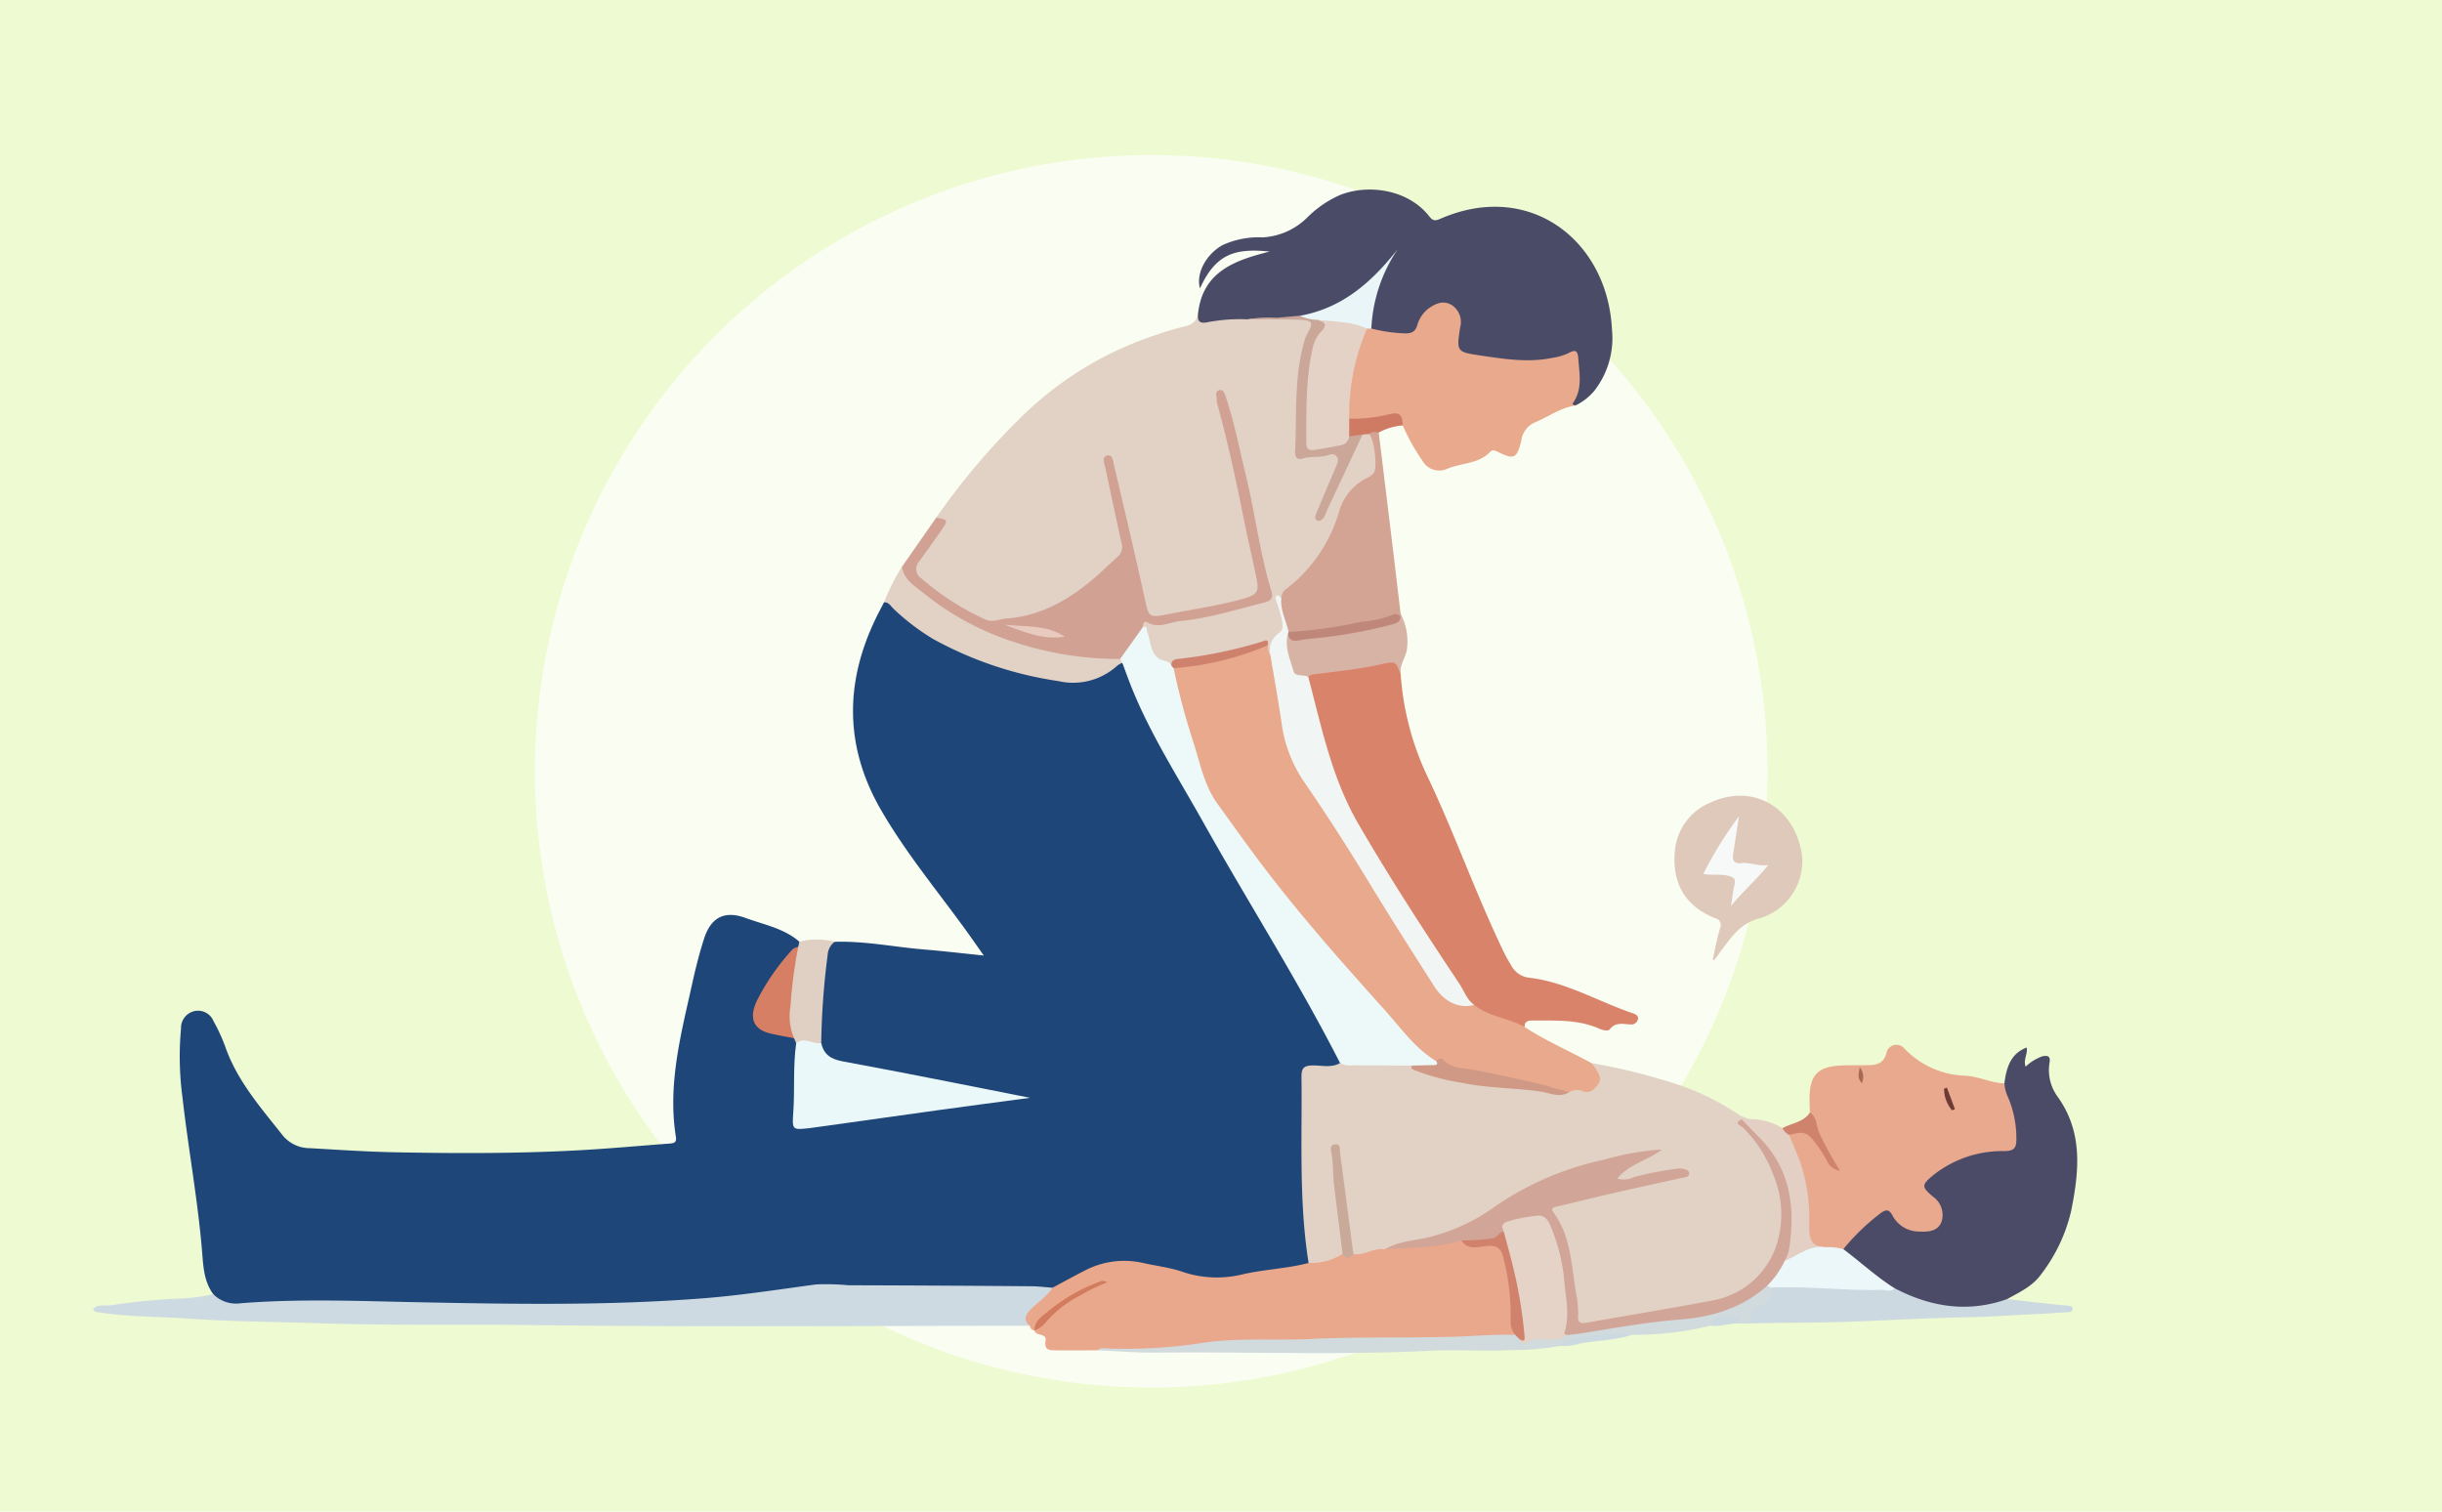 <svg xmlns="http://www.w3.org/2000/svg" xmlns:xlink="http://www.w3.org/1999/xlink" width="315" height="195" viewBox="0 0 315 195">
  <defs>
    <clipPath id="clip-path">
      <rect id="Rectángulo_402555" data-name="Rectángulo 402555" width="255.949" height="150.085" fill="none"/>
    </clipPath>
  </defs>
  <g id="Grupo_1103028" data-name="Grupo 1103028" transform="translate(-390.051 -752)">
    <g id="Grupo_1101325" data-name="Grupo 1101325">
      <rect id="Rectángulo_402548" data-name="Rectángulo 402548" width="315" height="195" transform="translate(390.051 752)" fill="#eefad1"/>
      <circle id="Elipse_11667" data-name="Elipse 11667" cx="79.5" cy="79.5" r="79.5" transform="translate(459.051 772)" fill="#fafdf2"/>
      <g id="Grupo_1101324" data-name="Grupo 1101324" transform="translate(402.051 776.458)">
        <g id="Grupo_1101323" data-name="Grupo 1101323" clip-path="url(#clip-path)">
          <path id="Trazado_880140" data-name="Trazado 880140" d="M33.263,226.876c-1.241-1.691-1.288-3.7-1.453-5.659-.561-6.632-1.778-13.178-2.525-19.785a39.724,39.724,0,0,1-.181-8.807,2.226,2.226,0,0,1,1.538-2.21,2.154,2.154,0,0,1,2.646,1.223,23.224,23.224,0,0,1,1.508,3.273c1.554,4.479,4.642,7.954,7.5,11.577a4.533,4.533,0,0,0,3.462,1.557c3.658.212,7.318.459,10.98.53,7.864.152,15.732.17,23.59-.253,3.945-.213,7.881-.582,11.822-.874.548-.041.907-.14.791-.859-1.091-6.8.677-13.307,2.119-19.839.425-1.925.909-3.845,1.511-5.721.888-2.769,2.651-3.673,5.357-2.682,2.373.869,4.946,1.327,6.941,3.065a.925.925,0,0,1,.05.639c-1.935,1.766-3.15,4.078-4.662,6.165a3.9,3.9,0,0,0-.583,1.3c-.6,2.244-.184,2.919,2.107,3.441a6.513,6.513,0,0,1,2.571.857,1.79,1.79,0,0,1,.439.827c-.246,2.976.034,5.969-.286,8.943-.166,1.539-.053,1.684,1.542,1.452,7.916-1.15,15.833-2.291,23.763-3.345,1.243-.165,2.487-.176,3.454-.233.472.055.229.25.3.07.012-.03-.029-.057-.121-.054a22.163,22.163,0,0,1-5.136-.692c-5.954-1.191-11.9-2.444-17.879-3.486-1.725-.3-2.843-1.1-3.11-2.892a58.5,58.5,0,0,1,.811-11.441,1.64,1.64,0,0,1,1.287-1.539c3.922-.125,7.765.685,11.65,1,2.445.2,4.881.491,7.592.77-.841-1.189-1.542-2.2-2.263-3.2-3.729-5.152-7.814-10.063-11-15.584-4.894-8.475-4.657-17.057-.2-25.639q.3-.575.594-1.151c.689-.337,1.092.17,1.5.55,6.093,5.669,13.584,8.017,21.592,9.261a8.063,8.063,0,0,0,6.239-1.548,1.956,1.956,0,0,1,1.314-.519,1.764,1.764,0,0,1,1.011,1.329c1.409,4.621,3.986,8.667,6.3,12.842,6.218,11.23,12.944,22.167,19.2,33.374.541.969,1.032,1.966,1.5,2.974.236.509.587,1.046.063,1.6a5.46,5.46,0,0,1-2.84.332c-1.016,0-1.517.384-1.5,1.446.141,7.229-.457,14.48.657,21.679a4.136,4.136,0,0,1,.05,1.723c-.2.668-.759.837-1.339.914-3.575.477-7.118,1.161-10.686,1.674a6,6,0,0,1-2.422-.28c-1.95-.528-3.956-.853-5.889-1.406-4.185-1.2-7.871-.124-11.387,2.093a3.662,3.662,0,0,1-1.849.748c-6.122-.382-12.252.007-18.371-.205a134.659,134.659,0,0,0-25.2,1.562,92.517,92.517,0,0,1-11.972.721c-8.1.183-16.215.264-24.31-.017-5.693-.2-11.378-.126-17.066-.2a60.225,60.225,0,0,0-7.515.209c-1.424.159-2.969.193-3.6-1.608" transform="translate(-17.755 -84.388)" fill="#1e4678"/>
          <path id="Trazado_880141" data-name="Trazado 880141" d="M276.908,67.6a90.637,90.637,0,0,1,11.487-13.469,44.383,44.383,0,0,1,17.038-10.149,34.769,34.769,0,0,1,3.443-1.022c1.037-.217,1.685-.683,1.816-1.761a1.762,1.762,0,0,0,1.735.675,21.263,21.263,0,0,1,4.665-.249c1.882.071,3.764.011,5.646.033a7.483,7.483,0,0,1,1.443.093c1.566.323,1.816.758,1.092,2.17a11.729,11.729,0,0,0-1.256,5.164c-.056,2.99-.4,5.964-.4,8.957,0,1.162.395,1.564,1.552,1.34a20.8,20.8,0,0,1,2.3-.236c1.3-.1,1.825.513,1.454,1.756a21.439,21.439,0,0,1-1.219,2.939,14.066,14.066,0,0,0-.726,1.735,5.423,5.423,0,0,0-.439,1.7c1.149-2.5,2.326-4.642,3.241-6.914a10.4,10.4,0,0,1,1.992-3.652,1.562,1.562,0,0,1,.906-.208c.242.026.538.065.644.268.713,1.37.471,2.9.61,4.352.087.917-.7,1.466-1.448,1.811C330.176,64,329.4,66.164,328.7,68.3a19.257,19.257,0,0,1-5.862,8.4,12.006,12.006,0,0,0-1.195,1.243c-.475.291-.381.681-.235,1.123.525,1.586.9,3.134-.691,4.427-.517.42-.146,1.336-.746,1.8-.554-.087-.542-.57-.677-.95-.336-.55-.805-.211-1.158-.1a51.853,51.853,0,0,1-8.892,1.85,3.479,3.479,0,0,0-1.892.628,3.318,3.318,0,0,1-3.2-2.738,8.786,8.786,0,0,0-.809-2.424c.017-.517.315-.941.794-.8,2.476.746,4.742-.476,7.1-.719a53.4,53.4,0,0,0,7.17-1.722c1.065-.262,1.4-.784,1.1-1.882-1.324-4.846-2.022-9.83-3.185-14.715-.7-2.957-1.373-5.922-2.2-8.849-.072-.254-.1-.584-.573-.717a12.816,12.816,0,0,0,.712,2.932c1.555,6.626,2.828,13.312,4.267,19.962.47,2.173-.024,2.9-2.138,3.477-3.453.938-7,1.409-10.5,2.145-1.551.326-1.885.144-2.214-1.448-.732-3.548-1.728-7.033-2.452-10.58-.549-2.695-1.317-5.334-1.906-8.114-.392.491-.093.867-.017,1.223.61,2.881,1.164,5.773,1.807,8.646a2.847,2.847,0,0,1-.858,2.883,30.312,30.312,0,0,1-9.133,6.535,23.9,23.9,0,0,1-6.912,1.438,3.442,3.442,0,0,1-1.8-.462,32.524,32.524,0,0,1-7.166-4.611c-1.5-1.245-1.586-1.944-.583-3.613a29.1,29.1,0,0,1,2.255-3.192,1.171,1.171,0,0,0-.014-1.778" transform="translate(-168.145 -25.285)" fill="#e2d1c5"/>
          <path id="Trazado_880142" data-name="Trazado 880142" d="M404.394,317.058c-1.269-7.953-.824-15.969-.916-23.967-.014-1.214.318-1.5,1.5-1.513,1.149-.008,2.373.337,3.477-.313a41.247,41.247,0,0,1,9.009.025c2.161,1.436,4.714,1.653,7.146,2.127,3.448.672,6.993.671,10.476,1.173.831.119,1.679.535,2.552.175a4.309,4.309,0,0,1,1.973-.31c1.647.111,2.091-.527,1.533-2.079-.127-.352-.393-.68-.257-1.1a74.712,74.712,0,0,1,9.358,2.22,33.185,33.185,0,0,1,9.662,4.447,6.758,6.758,0,0,0,1.3.549c-.124.224-.366.333-.511.534a37.9,37.9,0,0,1,3.253,4.716c2.882,6.1,2.655,12.624-3.341,16.927a11.122,11.122,0,0,1-4.427,1.7c-5.109,1.02-10.281,1.688-15.4,2.684-1.648.321-1.877.006-2.051-1.682a57.776,57.776,0,0,0-1.409-8.994,11.89,11.89,0,0,0-1.3-3.05c-.8-1.341-.65-1.677.881-2.109,1.115-.314,2.247-.557,3.379-.8,3.817-.829,7.59-1.852,11.431-2.58a1.444,1.444,0,0,0,.9-.43,25.653,25.653,0,0,0-5.981.919c-.831.2-2.032.893-2.456-.161-.349-.867.925-1.281,1.6-1.785a15.018,15.018,0,0,1,2.959-1.529,79.557,79.557,0,0,0-12.852,3.363,41.024,41.024,0,0,0-7.963,4.38,25.922,25.922,0,0,1-10.141,4.029,20.523,20.523,0,0,0-3.618,1c-1.359.036-2.616,1.081-4.045.412-.609-.469-.586-1.165-.669-1.832-.469-3.759-.863-7.529-1.547-11.259a97.453,97.453,0,0,0,1.126,10.691,5.1,5.1,0,0,1,.012,2.291,4.141,4.141,0,0,1-4.635,1.13" transform="translate(-247.596 -178.595)" fill="#e2d2c5"/>
          <path id="Trazado_880143" data-name="Trazado 880143" d="M375.318,16.738a22.04,22.04,0,0,0-5.117.362c-1.2.257-1.379-.217-1.275-1.181.628-5.338,4.691-6.785,9.225-7.923-4.455-.461-6.954.277-8.985,4.75-.544-1.924.786-4.4,2.911-5.583a11.236,11.236,0,0,1,5.2-1,8.867,8.867,0,0,0,5.772-2.605,13.785,13.785,0,0,1,4.282-2.9C390.881-.7,396-.063,398.761,3.471c.456.585.771.574,1.418.292,11.518-5.015,21.563,2.8,22.129,14.262A11.063,11.063,0,0,1,420,26a7.4,7.4,0,0,1-2.367,1.836c-1.1.065-.554-.64-.407-1a7.694,7.694,0,0,0,.379-4.395c-.155-.831-.467-1.044-1.266-.781-4.251,1.4-8.478.744-12.674-.266-1.664-.4-1.9-.931-1.567-2.636a5.17,5.17,0,0,0,.186-1.856,1.837,1.837,0,0,0-2.991-1.384,3.988,3.988,0,0,0-1.62,1.981,2.176,2.176,0,0,1-2.254,1.446,8.383,8.383,0,0,1-4.061-.8c-.5-.457-.4-1.037-.328-1.614.342-2.86,1.126-5.556,2.18-6.9a15.322,15.322,0,0,1-11.45,6.876c-2.138.34-4.3-.082-6.438.229" transform="translate(-226.379 0)" fill="#4a4b67"/>
          <path id="Trazado_880144" data-name="Trazado 880144" d="M414.173,205.8c1.354,1.682,1.41,2.314.361,3.269a1.292,1.292,0,0,1-1.44.366,1.972,1.972,0,0,0-1.806.12,12.753,12.753,0,0,1-3.778-.595,89.579,89.579,0,0,0-9.334-1.905,21.516,21.516,0,0,1-3.912-1.34,7.928,7.928,0,0,1-3.8-2.761c-5.484-6.395-11.312-12.5-16.491-19.147a121.079,121.079,0,0,1-9.276-12.881c-1.26-2.146-1.562-4.642-2.417-6.939-.908-2.44-1.263-5.043-2.14-7.5a1.567,1.567,0,0,1,.243-1.877c2.056-.646,4.247-.59,6.31-1.25,1.451-.464,2.953-.765,4.382-1.321.412-.16.853-.512,1.344-.15.1.4-.06.867.328,1.186.878,1.5.909,3.218,1.2,4.854q.619,3.484,1.263,6.963a9.212,9.212,0,0,0,1.689,3.486c5.259,7.666,9.832,15.767,14.961,23.515.8,1.2,1.464,2.487,2.276,3.685a5.368,5.368,0,0,0,5.035,2.508,20.307,20.307,0,0,0,4.5,1.807,4.646,4.646,0,0,1,1.886,1.25c2.745,1.791,5.761,3.077,8.62,4.657" transform="translate(-220.883 -93.109)" fill="#e8a98d"/>
          <path id="Trazado_880145" data-name="Trazado 880145" d="M353.109,352.363c1.42.258,2.641-.851,4.06-.594,3.248-.789,6.592-.851,9.884-1.315a4.057,4.057,0,0,0,2.894.551c1.82-.234,2.549.286,2.984,2.084a25.922,25.922,0,0,1,.9,7.266c-.04.88.566,1.756,0,2.629a3.266,3.266,0,0,1-1.547.289c-5.825.217-11.653.258-17.481.334-5.679.073-11.357.265-17.039.279a43.207,43.207,0,0,0-5.17.565,64.416,64.416,0,0,1-10.955.228,3.188,3.188,0,0,0-1.567.116c-1.774,0-3.549.018-5.323,0-.8-.006-1.564,0-1.34-1.246.183-1.019-1.259-.533-1.429-1.319a18,18,0,0,1,7.116-5.472,17.587,17.587,0,0,0-7.128,5.46c-.39-.006-.5-.3-.611-.594-1.025-.67-1.142-1.227-.328-2.153a11.716,11.716,0,0,1,3.275-2.753c1.395-.744,2.777-1.513,4.187-2.226a10.967,10.967,0,0,1,7.556-.953c1.637.366,3.328.563,4.911,1.087a13.846,13.846,0,0,0,7.774.388c2.83-.674,5.778-.74,8.6-1.491a7.739,7.739,0,0,0,4.386-1.156,5.7,5.7,0,0,1,1.387-.005" transform="translate(-190.538 -215.06)" fill="#e9a88c"/>
          <path id="Trazado_880146" data-name="Trazado 880146" d="M433.261,204.192c-2.067-1.179-4.6-1.306-6.5-2.848a1.318,1.318,0,0,1-1.134-.775c-4.934-7.6-10.063-15.067-14.454-23.007a47.624,47.624,0,0,1-4.4-11.425c-.475-1.868-1.025-3.717-1.473-5.592a2.171,2.171,0,0,1,.017-1.82,4.04,4.04,0,0,1,2.442-.717,60.54,60.54,0,0,0,6.689-1.025c2.442-.512,2.44-.523,2.826,1.738A36.546,36.546,0,0,0,420.786,172c3.407,7.167,6.054,14.681,9.469,21.856a21.24,21.24,0,0,0,1.289,2.417,2.967,2.967,0,0,0,2.165,1.537c4.826.533,8.97,3.067,13.459,4.591.36.122.8.3.711.774a.893.893,0,0,1-.994.681c-.953-.047-1.89-.335-2.655.642-.215.275-.932.09-1.382-.109-2.74-1.212-5.651-1.011-8.533-1.04-.567-.006-1.086.088-1.055.847" transform="translate(-248.592 -96.162)" fill="#da836b"/>
          <path id="Trazado_880147" data-name="Trazado 880147" d="M604.943,291.086c.316-2.613,1.129-3.944,2.87-4.629.17.828-.468,1.58-.129,2.47a5.978,5.978,0,0,1,2.177-1.34c.61-.109,1.043-.06.913.769a5.8,5.8,0,0,0,1,4.4c3.348,4.631,2.806,9.683,1.771,14.827a21.373,21.373,0,0,1-3.862,8.127c-1.1,1.545-2.792,2.314-4.385,3.2a2.622,2.622,0,0,1-2.226,1.133c-4.266.425-8.448.238-12.256-2.082a65.289,65.289,0,0,1-6.167-4.679,1.349,1.349,0,0,1-.634-.917,15.783,15.783,0,0,1,5.065-5.019c.784-.512,1.344-.065,1.81.6a3.828,3.828,0,0,0,3.414,1.822c.8-.029,1.6-.131,1.97-.943a2.142,2.142,0,0,0-.493-2.4c-1.926-2.195-1.811-2.826.623-4.489a15.684,15.684,0,0,1,8.187-2.524c1.142-.065,1.462-.523,1.464-1.6a13.756,13.756,0,0,0-1.006-4.783c-.234-.638-.524-1.263-.11-1.934" transform="translate(-358.39 -175.787)" fill="#4b4b67"/>
          <path id="Trazado_880148" data-name="Trazado 880148" d="M593.7,290.538a4.971,4.971,0,0,0,.472,1.8,13.558,13.558,0,0,1,1.07,5.343c.012,1.144-.251,1.572-1.5,1.593a14.294,14.294,0,0,0-9.252,3.129c-1.5,1.25-1.489,1.487,0,2.753a2.867,2.867,0,0,1,1.1,3.219c-.434,1.2-1.624,1.339-2.8,1.279a3.919,3.919,0,0,1-3.548-2.094c-.411-.794-.818-.761-1.442-.331a28.444,28.444,0,0,0-4.878,4.689,4.094,4.094,0,0,1-2.4.051c-2.225-.529-2.388-.731-2.42-2.993a22.875,22.875,0,0,0-2.194-10.523,1.618,1.618,0,0,1-.206-.974,2.184,2.184,0,0,1,3.608.081,18.3,18.3,0,0,1,2.014,3.137,24.315,24.315,0,0,1-2.719-6.4c-.016-.624-.054-1.249-.045-1.873.044-2.973,1.067-4.045,4.052-4.192,1.2-.059,2.405-.011,3.607-.044,1.064-.029,1.91-.259,2.257-1.535a1.321,1.321,0,0,1,2.281-.653,11.326,11.326,0,0,0,7.925,3.548c1.726.092,3.285.947,5.011.986" transform="translate(-347.144 -175.239)" fill="#e8a98e"/>
          <path id="Trazado_880149" data-name="Trazado 880149" d="M123.767,365.891c-.734,1.179-1.955,1.874-2.88,2.868-.673.723-.851,1.331-.067,2.039-21.419,0-42.839.173-64.254-.089-9.2-.113-18.413.07-27.61-.243-5.573-.189-11.158-.207-16.717-.593-3.824-.266-7.675-.212-11.477-.809-.279-.044-.591,0-.761-.4.656-.769,1.593-.363,2.385-.517a80.543,80.543,0,0,1,8.29-.838,23.228,23.228,0,0,0,4.833-.588,4.15,4.15,0,0,0,3.545,1.173c7.612-.607,15.235-.285,22.852-.133,12.3.245,24.6.455,36.88-.512,4.841-.381,9.655-1.134,14.473-1.783a29.971,29.971,0,0,1,4.182.107q11.8.03,23.592.128c.912.007,1.824.124,2.735.19" transform="translate(0 -224.232)" fill="#cddae1"/>
          <path id="Trazado_880150" data-name="Trazado 880150" d="M421.45,41.076a20.172,20.172,0,0,0,4.422.627c.807-.018,1.223-.217,1.484-.992a4.172,4.172,0,0,1,1.385-2.153c.948-.7,1.95-1.166,3.066-.521a2.612,2.612,0,0,1,1.094,2.92c-.468,3.11-.458,3.146,2.7,3.609,3.052.447,6.1.934,9.186.293a7.348,7.348,0,0,0,2.069-.6c.945-.525,1.22-.33,1.294.712.139,1.961.569,3.931-.7,5.726-.139.2.178.254.35.3-1.981.292-3.574,1.518-5.377,2.239a3.008,3.008,0,0,0-1.642,2.386c-.582,2.249-.931,2.386-3.047,1.349-.328-.161-.663-.3-.931-.011-1.524,1.634-3.786,1.422-5.639,2.243a2.5,2.5,0,0,1-3.14-1.1,27.643,27.643,0,0,1-2.527-4.525c-.556-1.043-1.439-1.064-2.464-.871-1.526.289-3.071.814-4.6-.013a6.47,6.47,0,0,1-.042-4.119c.61-2.548.576-5.309,2.35-7.5a.572.572,0,0,1,.7,0" transform="translate(-256.558 -23.153)" fill="#e8a98d"/>
          <path id="Trazado_880151" data-name="Trazado 880151" d="M274.292,83.38c1.487.229,1.555.345.755,1.5-.96,1.382-1.943,2.748-2.92,4.117a1.451,1.451,0,0,0,.28,2.241,34.055,34.055,0,0,0,8.236,5.281c.913.41,1.79-.054,2.687-.122,4.261-.32,7.793-2.254,10.993-4.915,1.146-.953,2.2-2.018,3.321-3a1.68,1.68,0,0,0,.557-1.807c-.716-3.232-1.4-6.472-2.088-9.711-.122-.576-.528-1.421.258-1.609.671-.16.744.77.865,1.287,1.332,5.653,2.673,11.3,3.917,16.978.586,2.672.5,2.724,3.194,2.185,3.2-.64,6.441-1.072,9.587-1.98,1.755-.506,2.039-.876,1.668-2.657-.577-2.772-1.219-5.53-1.774-8.306-.952-4.752-1.991-9.482-3.274-14.158a1.141,1.141,0,0,1-.078-.423c.065-.477-.357-1.206.372-1.351.564-.113.709.588.848,1.012,1.065,3.241,1.714,6.59,2.522,9.9,1.22,4.988,1.813,10.114,3.317,15.035.282.921-.18,1.27-.9,1.449-3.583.883-7.106,2.021-10.811,2.386-1.477.145-2.9,1.073-4.429.1-.219-.138-.491.367-.476.743-.327,1.884-1.71,3.057-2.926,4.344a18.527,18.527,0,0,1-6.308-.3,39.447,39.447,0,0,1-17.723-6.939,23.782,23.782,0,0,1-3.571-3.15c-.479-.512-.865-1.05-.513-1.8l4.415-6.326" transform="translate(-165.529 -41.06)" fill="#d1a294"/>
          <path id="Trazado_880152" data-name="Trazado 880152" d="M396.553,101.938a1.414,1.414,0,0,1,.53-1.126,19.238,19.238,0,0,0,6.957-10.191,6.962,6.962,0,0,1,3.609-4.224,2.86,2.86,0,0,0,.813-.579c.54-.642.081-4.43-.581-5.076.3-.771.748-.61,1.236-.2q.843,6.923,1.686,13.847.578,4.782,1.139,9.565a.234.234,0,0,1-.08.391,118.326,118.326,0,0,1-12.478,2.3,2.187,2.187,0,0,1-2.06-.295c-.437-1.438-1.2-2.822-.77-4.412" transform="translate(-243.272 -49.215)" fill="#d3a394"/>
          <path id="Trazado_880153" data-name="Trazado 880153" d="M532.955,223.519c.3-1.335.545-2.69.939-4a.92.92,0,0,0-.637-1.329c-3.79-1.514-5.481-4.369-5.207-8.379a7.464,7.464,0,0,1,4.565-6.518c5.726-2.64,11.084.807,11.871,6.918a7.7,7.7,0,0,1-5.418,7.979c-2.363.581-3.472,2.153-4.733,3.8-.4.527-.782,1.071-1.172,1.607l-.208-.083" transform="translate(-324.026 -124.204)" fill="#dfc9ba"/>
          <path id="Trazado_880154" data-name="Trazado 880154" d="M335.286,374.068a1.14,1.14,0,0,1,.943-.252,64.854,64.854,0,0,0,11.934-.6c4.876-.837,9.789-.379,14.679-.614,5.949-.285,11.9-.129,17.847-.272,2.834-.068,5.664-.338,8.5-.26a1.981,1.981,0,0,1,.913.463c1.921-.474,3.963.014,5.844-.756,5.273-.86,10.539-1.756,15.868-2.23a15.919,15.919,0,0,0,8.864-3.526,2.062,2.062,0,0,1,.742-.435,1.02,1.02,0,0,1,.86.286,1.617,1.617,0,0,1-.749,2.413,3.683,3.683,0,0,0-1.916,2.329l-1.448,0c.062-.685-.166-.689-.821-.577a6.113,6.113,0,0,0-2.94.85,41.093,41.093,0,0,1-10.135,1.18c-1.654.261-3.359.108-4.983.463-1.431.313-2.967.2-4.294.97a35.865,35.865,0,0,1-6.578.54c-3.364.181-6.751-.085-10.116.082-11.794.585-23.593.11-35.388.241-2.542.028-5.087-.19-7.631-.294" transform="translate(-205.752 -224.335)" fill="#d1dadd"/>
          <path id="Trazado_880155" data-name="Trazado 880155" d="M553.392,370.508a1.737,1.737,0,0,1,1.215-2.324A1.952,1.952,0,0,0,556,365.871a2.035,2.035,0,0,1,1.618-.457c4.771-.066,9.53.21,14.287.538,4.652,2.44,9.467,3.2,14.529,1.405,1.589.182,3.177.369,4.767.544,1.047.115,2.1.209,3.143.318.246.026.53.106.54.38.013.369-.318.438-.608.45-1.341.058-2.686.186-4.017.239-2.831.113-5.655.351-8.493.4-5.615.105-11.227.446-16.843.627-3.846.124-7.69.062-11.532.19" transform="translate(-339.524 -224.234)" fill="#ccd9e1"/>
          <path id="Trazado_880156" data-name="Trazado 880156" d="M266.417,125.912c.244,1.726,1.72,2.542,2.85,3.462a36.208,36.208,0,0,0,11.319,6.162,43.425,43.425,0,0,0,13.973,2.283.42.42,0,0,1,.28.494,2.934,2.934,0,0,0-.617.338,8.474,8.474,0,0,1-7.632,2.018,47.726,47.726,0,0,1-16.183-5.447,29.158,29.158,0,0,1-5.046-3.849c-.372-.34-.624-.9-1.259-.867a27.679,27.679,0,0,1,2.314-4.594" transform="translate(-162.07 -77.267)" fill="#e2d2c5"/>
          <path id="Trazado_880157" data-name="Trazado 880157" d="M412.546,141.99c.008-.1.015-.2.023-.3a7.556,7.556,0,0,1,.771,4.82c-.233.985-.955,1.869-.765,3-.651-1.768-.646-1.743-2.69-1.289-2.794.621-5.645.882-8.477,1.265-.29.039-.573.066-.745.346-1.638.32-2.261-.027-2.645-1.531a23.869,23.869,0,0,1-.507-2.54c-.08-.564-.193-1.164.433-1.54a2.081,2.081,0,0,0,1.479.4,80.587,80.587,0,0,0,10.43-1.6,9.648,9.648,0,0,0,2.692-1.026" transform="translate(-243.898 -86.952)" fill="#d7b3a6"/>
          <path id="Trazado_880158" data-name="Trazado 880158" d="M237.777,250.7a2.306,2.306,0,0,0-.9,1.7,98.822,98.822,0,0,0-.827,11.33c-1.067.716-2.153.051-3.23.047l-.277-.649a2.033,2.033,0,0,1-.949-1.978,44.123,44.123,0,0,1,.8-8.422,6.977,6.977,0,0,1,.7-1.409l.138-.637a9.038,9.038,0,0,1,4.549.017" transform="translate(-142.117 -153.661)" fill="#e0d0c3"/>
          <path id="Trazado_880159" data-name="Trazado 880159" d="M556.593,312.378c.452,1.1.927,2.191,1.351,3.3a22.75,22.75,0,0,1,1.239,8.063c.011,1.554-.083,3.019,2.044,3.113-1.865.243-3.261,1.884-5.248,1.764-.25-.372-.068-.733.013-1.1,1.284-5.8.147-10.942-4.116-15.259-.544-.551-1.4-.92-1.4-1.888l.937-.041a8.051,8.051,0,0,1,4.316,1.172c.4.18.81.359.867.881" transform="translate(-337.804 -190.423)" fill="#e3cfc4"/>
          <path id="Trazado_880160" data-name="Trazado 880160" d="M422.49,77.189c-.431-.056-.874-.187-1.236.2l-.852.065c-.6.342-1.17.9-1.889.222a1.884,1.884,0,0,1,.171-2.264,19.008,19.008,0,0,0,4.958-.533c1.528-.383,1.9-.046,1.95,1.4a7.974,7.974,0,0,0-3.1.911" transform="translate(-256.645 -45.858)" fill="#cf7b64"/>
          <path id="Trazado_880161" data-name="Trazado 880161" d="M564.937,311.074a2.011,2.011,0,0,1-.867-.881c1.182-.668,2.7-.742,3.542-2.012,1.009.632.769,1.849,1.266,2.741a39.727,39.727,0,0,0,2.62,4.75,2.055,2.055,0,0,1-1.658-1.228,16.913,16.913,0,0,0-1.309-2.058c-1.246-1.693-1.594-1.849-3.595-1.311" transform="translate(-346.148 -189.118)" fill="#cf836c"/>
          <path id="Trazado_880162" data-name="Trazado 880162" d="M489.848,383.676a1.689,1.689,0,0,1,1.234-.871,27.452,27.452,0,0,1,8.043-.562c-2.182.725-4.489.713-6.726,1.12a6.983,6.983,0,0,1-2.551.313" transform="translate(-300.601 -234.513)" fill="#ccd9e1"/>
          <path id="Trazado_880163" data-name="Trazado 880163" d="M540.095,377.162c.714-1.889,2.519-.723,3.694-1.365.3.377-.036.748.067,1.092-1.268-.115-2.486.477-3.761.273" transform="translate(-331.435 -230.612)" fill="#ccd9e1"/>
          <path id="Trazado_880164" data-name="Trazado 880164" d="M343.214,150.625l-.281-.494,2.9-4.064c.717-.328.483.311.6.59.462,1.125.32,2.484,1.427,3.369.525.42,1.367.231,1.687.963a.3.3,0,0,1,.284.32,92,92,0,0,0,2.65,9.867c.81,2.609,1.357,5.338,3,7.616,2.142,2.965,4.255,5.953,6.484,8.853,4.749,6.176,9.923,12,15.123,17.794,2.082,2.32,3.888,4.927,6.637,6.577.671.461.225.725-.209.831a3.689,3.689,0,0,1-2.917-.261q-3.814-.02-7.628-.039a2.824,2.824,0,0,1-1.67-.294c-5.419-10.636-11.846-20.7-17.671-31.1-3.144-5.617-6.637-11.052-9.092-17.036-.472-1.15-.884-2.324-1.324-3.487" transform="translate(-210.445 -89.58)" fill="#edf8f8"/>
          <path id="Trazado_880165" data-name="Trazado 880165" d="M234.08,284.47c1.064-.894,2.157.217,3.23-.047.325,1.5,1.231,2.1,2.775,2.386,8.037,1.481,16.047,3.1,24.163,4.7-3.985.535-7.887,1.046-11.784,1.584-5.14.709-10.277,1.438-15.416,2.158-.427.06-.854.127-1.283.173-2.18.238-2.222.233-2.06-2.024.213-2.973-.051-5.965.377-8.928" transform="translate(-143.379 -174.35)" fill="#ebf8f9"/>
          <path id="Trazado_880166" data-name="Trazado 880166" d="M226.185,252.787a60.574,60.574,0,0,0-1.006,7.7,7.332,7.332,0,0,0,.457,4.107c-1.032-.2-2.073-.367-3.093-.615-2.064-.5-2.8-1.9-1.689-4.235a29.606,29.606,0,0,1,4.566-6.585c.172-.2.507-.253.766-.374" transform="translate(-135.212 -155.126)" fill="#d77f65"/>
          <path id="Trazado_880167" data-name="Trazado 880167" d="M395.342,140.463c-.493,1.722.292,3.284.72,4.857.2.741,1.305.339,1.9.727,1.7,6.45,3.018,13.008,6.427,18.895,4.1,7.078,8.56,13.92,13.088,20.723.6.908.942,2.013,1.886,2.684-1.939.5-3.838-.338-5.167-2.419-2.77-4.336-5.54-8.674-8.214-13.07-2.75-4.523-5.594-8.985-8.6-13.34a17.52,17.52,0,0,1-2.876-7.593c-.435-2.94-.963-5.866-1.45-8.8a2.672,2.672,0,0,1,1.176-2.8c.7-.453.328-1.588.136-2.411-.15-.646-.419-1.264-.608-1.9-.071-.24-.009-.514.3-.489.146.011.275.234.411.361-.141,1.545.651,2.89.932,4.345q.121.12.05.181a.179.179,0,0,1-.119.047" transform="translate(-241.197 -83.168)" fill="#f1f6f5"/>
          <path id="Trazado_880168" data-name="Trazado 880168" d="M398.6,57.692l1.728-.247q-2.315,4.951-4.628,9.9c-.1.217-.157.457-.272.665-.2.355-.53.689-.914.534-.473-.19-.259-.654-.116-1q1.19-2.86,2.408-5.708c.228-.534.58-1.1.142-1.613-.351-.407-.893-.154-1.36-.037-.979.247-2.007.047-2.995.364-.617.2-1-.141-.965-.852.235-4.726-.149-9.5,1.157-14.139a4.92,4.92,0,0,1,.4-1.07c.863-1.547.76-1.781-1.179-1.85-2.164-.077-4.332-.039-6.5-.051a16.062,16.062,0,0,1,3.73-.2c1-.076,2-.176,3.006-.265a10.9,10.9,0,0,1,2.456.263c1.323.576,1.469.805.722,1.839a8.931,8.931,0,0,0-1.512,4.31,63.763,63.763,0,0,0-.4,9.077c.022.981.351,1.439,1.4,1.211a10.288,10.288,0,0,0,3.688-1.138" transform="translate(-236.574 -25.853)" fill="#cba79a"/>
          <path id="Trazado_880169" data-name="Trazado 880169" d="M360.325,154.1l-.284-.32c-.039-.719.4-.814,1-.881a58.815,58.815,0,0,0,10.609-2.194c.46-.14.969-.5.829.441a37.58,37.58,0,0,1-12.152,2.954" transform="translate(-220.942 -92.367)" fill="#ce826d"/>
          <path id="Trazado_880170" data-name="Trazado 880170" d="M477.348,310.461c.737.759,1.463,1.528,2.211,2.276,4.135,4.132,4.739,9.2,3.87,14.646a6.3,6.3,0,0,1-.524,1.311,3.533,3.533,0,0,1-2.281,3.236c-3.249,2.881-7.089,4.034-11.382,4.363-4.182.321-8.331,1.1-12.483,1.748-.663.1-1.325.174-1.988.247-.868.16-.632-.435-.576-.868.495-3.841-.318-7.54-1.226-11.226a7.172,7.172,0,0,0-.877-1.967,1.486,1.486,0,0,0-1.686-.818c-1.332.313-3-.073-3.675,1.69a5.124,5.124,0,0,1-5.546.983c-3.217,1.026-6.573.862-9.876,1.146,1.693-1.023,3.665-1.114,5.517-1.532a24.6,24.6,0,0,0,8.844-4.1,39.079,39.079,0,0,1,13.965-5.943,33.718,33.718,0,0,1,7.394-1.3c-1.77,1.422-4.22,1.834-5.714,3.746a2.9,2.9,0,0,0,2.188-.223,49.238,49.238,0,0,1,5.367-1.042,2.258,2.258,0,0,1,.864.009c.363.076.85.145.828.632-.017.395-.442.423-.778.5-3.045.668-6.091,1.331-9.13,2.028-2.387.547-4.761,1.152-7.148,1.7-.533.123-.843.218-.409.812,2.209,3.025,2.276,6.657,2.844,10.145a12.888,12.888,0,0,1,.3,3.152c-.062.746.219,1.036,1.028.891,5.383-.965,10.786-1.825,16.156-2.857a10.631,10.631,0,0,0,8.669-8.118,12.956,12.956,0,0,0-.612-7.95,16.789,16.789,0,0,0-3.97-6.261c-.214-.209-1.308-.535-.168-1.058" transform="translate(-264.678 -190.518)" fill="#d1a597"/>
          <path id="Trazado_880171" data-name="Trazado 880171" d="M440.272,291.093c.942-.022,1.883-.057,2.825-.06.438,0,.465-.185.3-.51a.573.573,0,0,1,.977-.08c1.1,1.083,2.536.954,3.889,1.208,2.626.494,5.237,1.068,7.841,1.669,1.487.343,2.946.8,4.418,1.21-1.208.762-2.482.1-3.615-.075-3.413-.512-6.891-.431-10.259-1.149a29.218,29.218,0,0,1-6.093-1.629c-.33-.149-.5-.233-.284-.583" transform="translate(-270.118 -178.089)" fill="#cf9986"/>
          <path id="Trazado_880172" data-name="Trazado 880172" d="M416.189,332.924c-.461.655-.923.72-1.388,0-.368-2.949-.741-5.9-1.1-8.846-.175-1.429-.068-2.881-.363-4.3-.078-.377-.151-.964.5-1,.77-.04.573.594.631,1.04q.859,6.553,1.722,13.1" transform="translate(-253.617 -195.622)" fill="#c9a999"/>
          <path id="Trazado_880173" data-name="Trazado 880173" d="M405.223,28.95a5.51,5.51,0,0,1-2.273-.522c5.467-.97,9.288-4.347,12.646-8.625a19.967,19.967,0,0,0-3.429,10.272l-.562.019a23.533,23.533,0,0,1-6.382-1.144" transform="translate(-247.275 -12.152)" fill="#e9f5f7"/>
          <path id="Trazado_880174" data-name="Trazado 880174" d="M456.874,349.086a30.269,30.269,0,0,0,3.933-.262c.733-.056.887-.841,1.531-.876.9.605.982,1.638,1.209,2.537a86.016,86.016,0,0,1,1.814,9.649,4.261,4.261,0,0,1,0,1.582c-.2.826-.569.593-.96.133l-.593-.6a2.613,2.613,0,0,1-.579-1.868,30.357,30.357,0,0,0-.918-7.978c-.286-1.381-.938-1.759-2.367-1.578-1.1.138-2.281.463-3.07-.742" transform="translate(-280.366 -213.522)" fill="#d1826d"/>
          <path id="Trazado_880175" data-name="Trazado 880175" d="M314.31,370.759c.009-1.311,1.119-1.879,1.9-2.567a23.069,23.069,0,0,1,6.722-3.789.89.89,0,0,1,.753.165,23.979,23.979,0,0,0-3.479,1.688,14.676,14.676,0,0,0-4.4,3.433,3.212,3.212,0,0,1-1.487,1.081l-.012-.012" transform="translate(-192.88 -223.599)" fill="#d27b5e"/>
          <path id="Trazado_880176" data-name="Trazado 880176" d="M558.958,358.049a11.552,11.552,0,0,0,2.28-3.236c1.711-.644,3.164-2.057,5.2-1.744a7.352,7.352,0,0,1,2.352.249c2.216,1.66,4.249,3.56,6.6,5.037-.472.575-1.071.206-1.62.219-4.766.115-9.517-.5-14.286-.3l-.528-.225" transform="translate(-343.011 -216.637)" fill="#ecf7f9"/>
          <path id="Trazado_880177" data-name="Trazado 880177" d="M618.391,299.847l1.035,2.784-.377.144a4.316,4.316,0,0,1-1.025-2.788l.367-.14" transform="translate(-379.253 -184.004)" fill="#6d3a36"/>
          <path id="Trazado_880178" data-name="Trazado 880178" d="M589.65,293.081a1.929,1.929,0,0,1,.272,2.03c-.618-.636-.4-1.213-.272-2.03" transform="translate(-361.756 -179.852)" fill="#a66952"/>
          <path id="Trazado_880179" data-name="Trazado 880179" d="M406.541,43.48c2.151.248,4.357.191,6.382,1.144a28.034,28.034,0,0,0-2.291,11.608q0,1.144-.01,2.288a1.282,1.282,0,0,1-1.126,1.146c-1.037.186-2.068.41-3.11.564-.625.092-1.292.178-1.289-.827.013-4.086-.1-8.175.811-12.208a4.42,4.42,0,0,1,1.071-2.167c.91-.92.507-1.259-.439-1.548" transform="translate(-248.592 -26.682)" fill="#e5d2c6"/>
          <path id="Trazado_880180" data-name="Trazado 880180" d="M304.384,145.284c2.626.284,5.38-.023,7.74,1.545-2.769.46-5.243-.6-7.74-1.545" transform="translate(-186.789 -89.155)" fill="#e8cabe"/>
          <path id="Trazado_880181" data-name="Trazado 880181" d="M398.987,144.264a1.742,1.742,0,0,1,.069-.228,59.891,59.891,0,0,0,9.464-1.325,13,13,0,0,0,4.031-.924c.336-.18.647.051.939.22.037.7-.505.9-1,1.04a63.852,63.852,0,0,1-10.3,1.833,14.405,14.405,0,0,0-1.7.219c-.7.167-1.379.121-1.5-.835" transform="translate(-244.843 -86.968)" fill="#bf877a"/>
          <path id="Trazado_880182" data-name="Trazado 880182" d="M542.263,209.222c-.257,1.648-.522,3.3-.769,4.946-.117.782.188,1.216,1.032,1.108,1.147-.146,2.25.461,3.511.241-1.476,1.855-3.278,3.4-4.808,5.288.142-.906.23-1.826.443-2.716.18-.751-.058-.98-.782-1.17-1.052-.276-2.115-.033-3.237-.255a49.363,49.363,0,0,1,4.61-7.443" transform="translate(-329.937 -128.391)" fill="#f7f8f8"/>
          <path id="Trazado_880183" data-name="Trazado 880183" d="M472.785,358.562c.622.313.662.1.612-.519a58.506,58.506,0,0,0-1.3-8.1c-.4-1.775-.909-3.525-1.37-5.286-.262-.588-.358-1.016.478-1.3a20.374,20.374,0,0,1,3.654-.738c1.553-.234,1.8,1.158,2.2,2.058a23.672,23.672,0,0,1,1.518,6.851c.245,2.086.636,4.177-.052,6.26-.011.032.214.143.328.217a2.473,2.473,0,0,1-1.839.549c-1.142.091-2.347-.345-3.419.476-.329.252-.734.038-.8-.467" transform="translate(-288.75 -210.236)" fill="#e4d3c6"/>
        </g>
      </g>
    </g>
  </g>
</svg>
